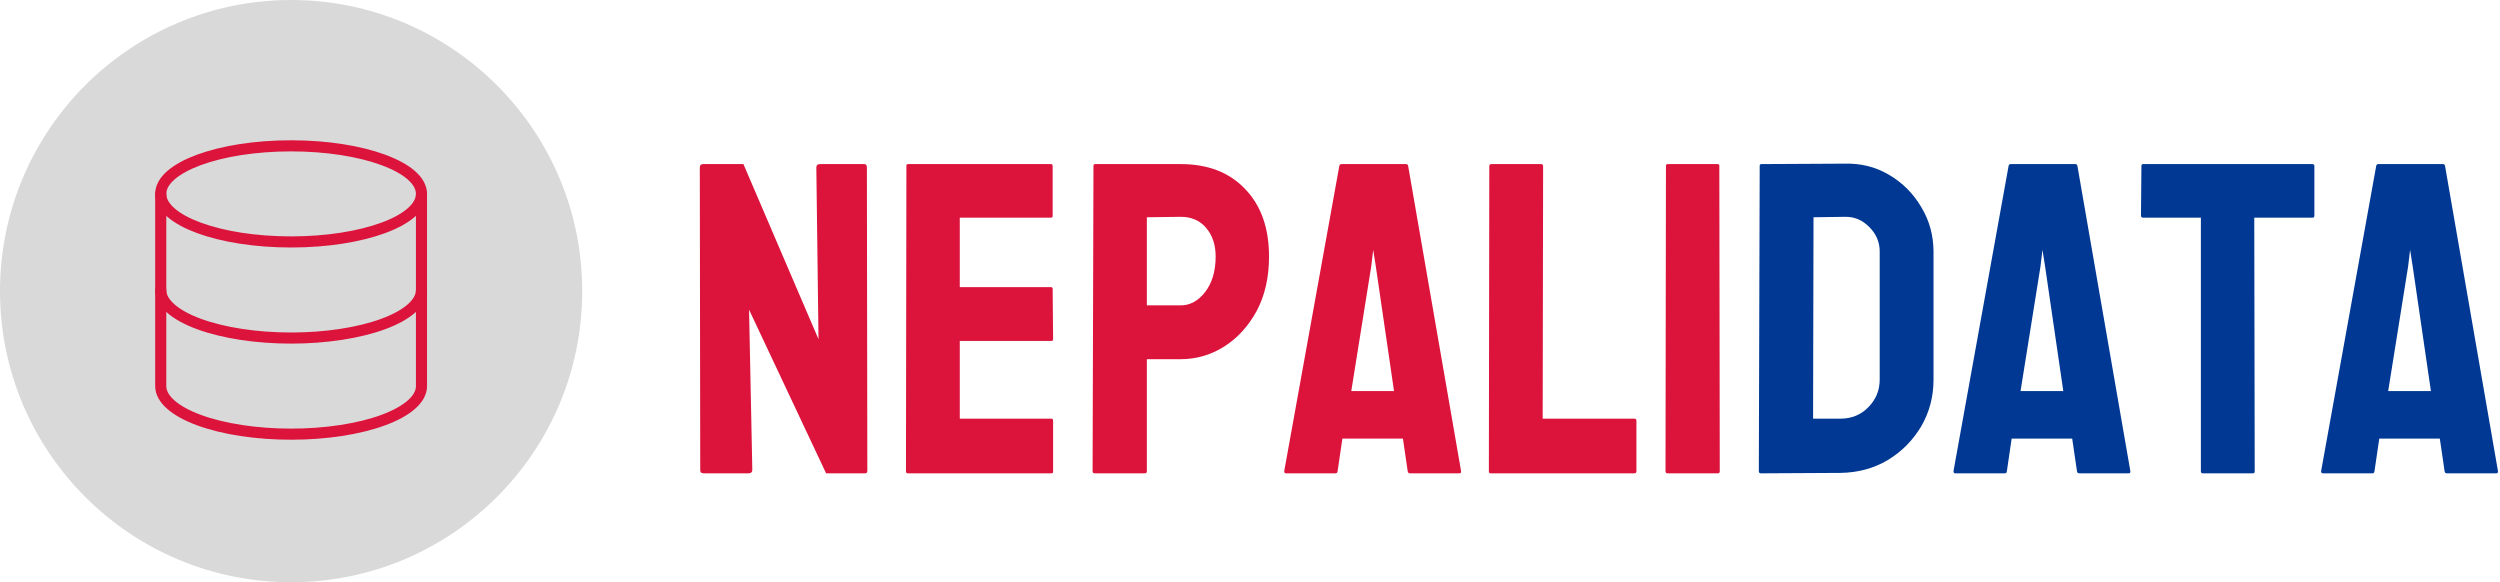 <svg width="1125" height="262" viewBox="0 0 1125 262" fill="none" xmlns="http://www.w3.org/2000/svg">
<path d="M336.688 213H316.668C315.626 213 315.105 212.544 315.105 211.633L314.91 75.402C314.91 74.361 315.431 73.84 316.473 73.84H334.539L368.328 152.648L367.352 75.402C367.352 74.361 367.938 73.84 369.109 73.84H388.934C389.715 73.84 390.105 74.361 390.105 75.402L390.301 211.828C390.301 212.609 389.975 213 389.324 213H371.746L337.078 139.367L338.543 211.438C338.543 212.479 337.924 213 336.688 213ZM473.113 213H408.465C407.944 213 407.684 212.674 407.684 212.023L407.879 74.621C407.879 74.1 408.139 73.84 408.66 73.84H472.918C473.439 73.84 473.699 74.165 473.699 74.816V97.18C473.699 97.701 473.439 97.961 472.918 97.961H431.902V129.211H472.918C473.439 129.211 473.699 129.471 473.699 129.992L473.895 152.648C473.895 153.169 473.634 153.43 473.113 153.43H431.902V188.391H473.113C473.634 188.391 473.895 188.716 473.895 189.367V212.219C473.895 212.74 473.634 213 473.113 213ZM515.105 213H492.645C491.993 213 491.668 212.674 491.668 212.023L492.059 74.621C492.059 74.1 492.319 73.84 492.84 73.84H531.316C543.556 73.84 553.224 77.583 560.32 85.07C567.482 92.492 571.062 102.616 571.062 115.441C571.062 124.816 569.207 132.987 565.496 139.953C561.72 146.854 556.837 152.193 550.848 155.969C544.858 159.745 538.348 161.633 531.316 161.633H516.082V212.023C516.082 212.674 515.757 213 515.105 213ZM531.316 97.57L516.082 97.766V137.414H531.316C535.548 137.414 539.227 135.396 542.352 131.359C545.477 127.258 547.039 121.952 547.039 115.441C547.039 110.233 545.639 105.969 542.84 102.648C540.04 99.263 536.199 97.57 531.316 97.57ZM577.898 212.023L602.703 74.621C602.833 74.1 603.159 73.84 603.68 73.84H632.684C633.204 73.84 633.53 74.1 633.66 74.621L657.488 212.023C657.553 212.674 657.293 213 656.707 213H634.539C633.888 213 633.53 212.674 633.465 212.023L631.316 197.375H604.07L601.922 212.023C601.857 212.674 601.531 213 600.945 213H578.68C578.159 213 577.898 212.674 577.898 212.023ZM619.109 119.836L617.938 112.414L617.059 119.836L608.074 175.988H627.312L619.109 119.836ZM735.418 213H670.77C670.249 213 669.988 212.674 669.988 212.023L670.184 74.816C670.184 74.165 670.509 73.84 671.16 73.84H693.426C694.077 73.84 694.402 74.165 694.402 74.816L694.207 188.391H735.418C736.069 188.391 736.395 188.716 736.395 189.367V212.023C736.395 212.674 736.069 213 735.418 213ZM773.113 213H750.457C749.806 213 749.48 212.674 749.48 212.023L749.676 74.621C749.676 74.1 749.936 73.84 750.457 73.84H772.918C773.439 73.84 773.699 74.1 773.699 74.621L773.895 212.023C773.895 212.674 773.634 213 773.113 213Z" fill="#DC143C"/>
<path d="M828.289 212.805L792.449 213C791.798 213 791.473 212.674 791.473 212.023L791.863 74.621C791.863 74.1 792.124 73.84 792.645 73.84L830.047 73.644C837.469 73.449 844.174 75.142 850.164 78.723C856.219 82.303 861.036 87.154 864.617 93.273C868.263 99.328 870.086 106.034 870.086 113.391V170.812C870.086 178.495 868.23 185.526 864.52 191.906C860.743 198.221 855.73 203.267 849.48 207.043C843.23 210.754 836.167 212.674 828.289 212.805ZM830.047 97.57L816.082 97.766L815.887 188.391H828.289C833.237 188.391 837.404 186.665 840.789 183.215C844.174 179.764 845.867 175.63 845.867 170.812V113.195C845.867 108.964 844.305 105.285 841.18 102.16C838.055 98.97 834.344 97.44 830.047 97.57ZM879.07 212.023L903.875 74.621C904.005 74.1 904.331 73.84 904.852 73.84H933.855C934.376 73.84 934.702 74.1 934.832 74.621L958.66 212.023C958.725 212.674 958.465 213 957.879 213H935.711C935.06 213 934.702 212.674 934.637 212.023L932.488 197.375H905.242L903.094 212.023C903.029 212.674 902.703 213 902.117 213H879.852C879.331 213 879.07 212.674 879.07 212.023ZM920.281 119.836L919.109 112.414L918.23 119.836L909.246 175.988H928.484L920.281 119.836ZM1013.84 213H991.277C990.691 213 990.398 212.674 990.398 212.023V97.961H964.422C963.771 97.961 963.445 97.635 963.445 96.984L963.641 74.621C963.641 74.1 963.901 73.84 964.422 73.84H1040.4C1041.11 73.84 1041.47 74.1 1041.47 74.621V96.984C1041.47 97.635 1041.21 97.961 1040.69 97.961H1014.42L1014.62 212.023C1014.62 212.674 1014.36 213 1013.84 213ZM1044.5 212.023L1069.3 74.621C1069.43 74.1 1069.76 73.84 1070.28 73.84H1099.29C1099.81 73.84 1100.13 74.1 1100.26 74.621L1124.09 212.023C1124.15 212.674 1123.89 213 1123.31 213H1101.14C1100.49 213 1100.13 212.674 1100.07 212.023L1097.92 197.375H1070.67L1068.52 212.023C1068.46 212.674 1068.13 213 1067.55 213H1045.28C1044.76 213 1044.5 212.674 1044.5 212.023ZM1085.71 119.836L1084.54 112.414L1083.66 119.836L1074.68 175.988H1093.91L1085.71 119.836Z" fill="#003893"/>
<circle cx="131" cy="131" r="131" fill="#D9D9D9"/>
<path d="M131 108.875C163.401 108.875 189.667 99.193 189.667 87.25C189.667 75.307 163.401 65.625 131 65.625C98.599 65.625 72.333 75.307 72.333 87.25C72.333 99.193 98.599 108.875 131 108.875Z" fill="#D9D9D9" stroke="#DC143C" stroke-width="5" stroke-linecap="round" stroke-linejoin="round"/>
<path d="M72.333 87.25V130.5C72.333 136.235 78.514 141.736 89.516 145.791C100.519 149.847 115.441 152.125 131 152.125C146.559 152.125 161.481 149.847 172.484 145.791C183.486 141.736 189.667 136.235 189.667 130.5V87.25" stroke="#DC143C" stroke-width="5" stroke-linecap="round" stroke-linejoin="round"/>
<path d="M72.333 130.5V173.75C72.333 179.485 78.514 184.986 89.516 189.041C100.519 193.097 115.441 195.375 131 195.375C146.559 195.375 161.481 193.097 172.484 189.041C183.486 184.986 189.667 179.485 189.667 173.75V130.5" stroke="#DC143C" stroke-width="5" stroke-linecap="round" stroke-linejoin="round"/>
</svg>
